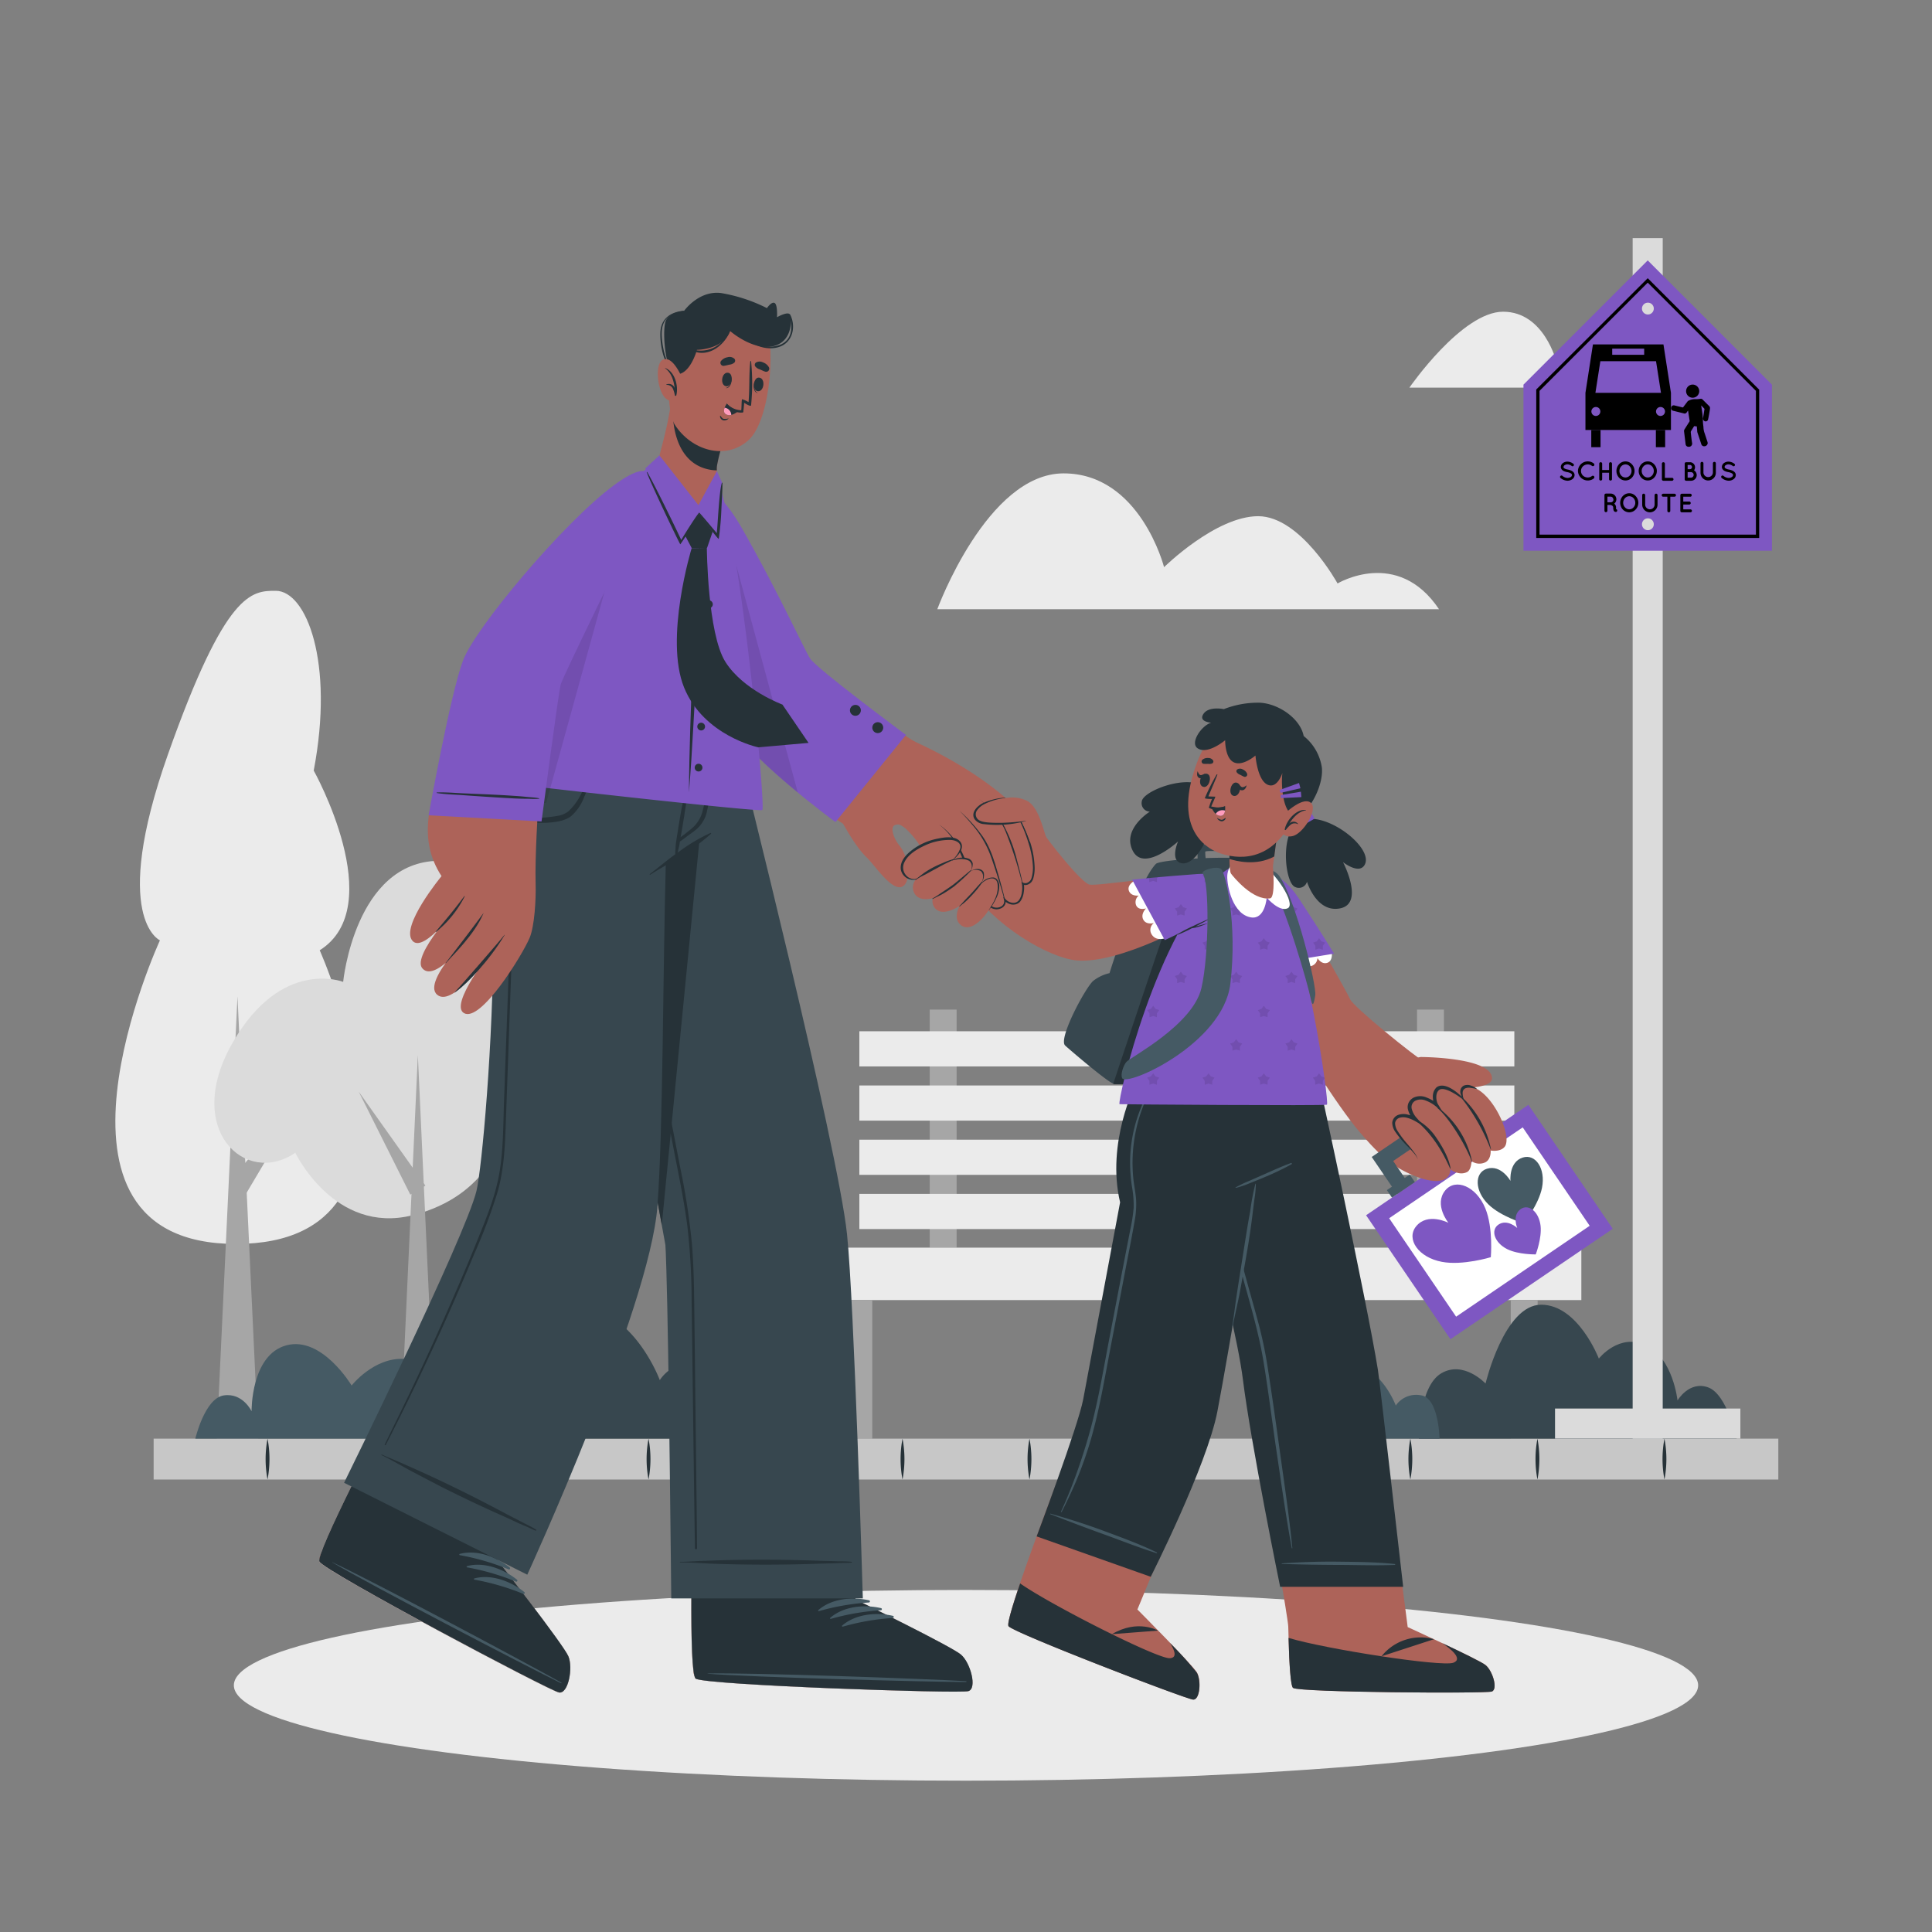 <svg xmlns="http://www.w3.org/2000/svg" viewBox="0 0 500 500"><rect x="0" y="0" width="500" height="500" fill="#808080" stroke="none"/><g id="freepik--background-complete--inject-58"><path d="M372.42,157.67H242.57s12.88-35.16,32.69-35.16,26,24.27,26,24.27,13.37-13.19,24.35-13.19S346.16,151,346.16,151,361.68,141.65,372.42,157.67Z" style="fill:#ebebeb"></path><path d="M425.43,100.32H364.75S378.31,80.67,389,80.67s13.84,13.1,13.84,13.1,7.54-6.12,14.52-5S425.43,100.32,425.43,100.32Z" style="fill:#ebebeb"></path><path d="M82.74,245.93s34.12,76-21.71,76-19.64-78.57-19.64-78.57-12.93-5.69,2.06-48.08,21.69-42.38,27.92-42.38c7.87,0,15.19,18.35,9.82,46.52C81.19,199.41,100.83,234.56,82.74,245.93Z" style="fill:#ebebeb"></path><polygon points="56.08 372.32 61.46 257.85 66.84 372.32 56.08 372.32" style="fill:#a6a6a6"></polygon><polygon points="59.27 305.84 79.56 282.14 63.65 308.98 59.27 305.84" style="fill:#a6a6a6"></polygon><path d="M88.81,254.11s-15.92-6.32-28.56,15.66c-13,22.55,3.29,37.41,16.18,28.56,0,0,10.11,21.23,30.32,16.18s23.51-21.23,23.51-21.23,17.94,1.26,18.44-12.13-12.63-25.27-12.63-25.27-.76-33.36-22.49-33.11S88.81,254.11,88.81,254.11Z" style="fill:#dbdbdb"></path><polygon points="103.59 372.32 108.14 273.06 112.69 372.32 103.59 372.32" style="fill:#a6a6a6"></polygon><polygon points="106.19 309.17 92.84 282.52 110.09 306.83 106.19 309.17" style="fill:#a6a6a6"></polygon><rect x="240.61" y="261.28" width="6.96" height="61.61" style="fill:#a6a6a6"></rect><rect x="366.73" y="261.28" width="6.96" height="61.61" style="fill:#a6a6a6"></rect><rect x="222.4" y="266.89" width="169.51" height="9.1" style="fill:#ebebeb"></rect><rect x="222.4" y="280.92" width="169.51" height="9.1" style="fill:#ebebeb"></rect><rect x="222.4" y="294.95" width="169.51" height="9.1" style="fill:#ebebeb"></rect><rect x="222.4" y="308.98" width="169.51" height="9.1" style="fill:#ebebeb"></rect><rect x="207.48" y="322.89" width="201.77" height="13.57" style="fill:#ebebeb"></rect><rect x="218.78" y="336.45" width="6.96" height="35.87" style="fill:#a6a6a6"></rect><rect x="390.98" y="336.45" width="6.96" height="35.87" style="fill:#a6a6a6"></rect></g><g id="freepik--Shadow--inject-58"><ellipse cx="250" cy="436.16" rx="189.48" ry="24.68" style="fill:#ebebeb"></ellipse></g><g id="freepik--Floor--inject-58"><rect x="39.76" y="372.32" width="420.47" height="10.58" style="fill:#c7c7c7"></rect><path d="M69.24,372.32a28.23,28.23,0,0,1,0,10.58,28.23,28.23,0,0,1,0-10.58Z" style="fill:#263238"></path><path d="M102.11,372.32a28.23,28.23,0,0,1,0,10.58,28.23,28.23,0,0,1,0-10.58Z" style="fill:#263238"></path><path d="M135,372.32a28.23,28.23,0,0,1,0,10.58,28.23,28.23,0,0,1,0-10.58Z" style="fill:#263238"></path><path d="M167.84,372.32a28.23,28.23,0,0,1,0,10.58,28.23,28.23,0,0,1,0-10.58Z" style="fill:#263238"></path><path d="M200.7,372.32a28.23,28.23,0,0,1,0,10.58,28.23,28.23,0,0,1,0-10.58Z" style="fill:#263238"></path><path d="M233.57,372.32a28.23,28.23,0,0,1,0,10.58,28.23,28.23,0,0,1,0-10.58Z" style="fill:#263238"></path><path d="M266.43,372.32a28.23,28.23,0,0,1,0,10.58,28.23,28.23,0,0,1,0-10.58Z" style="fill:#263238"></path><path d="M299.3,372.32a28.23,28.23,0,0,1,0,10.58,28.23,28.23,0,0,1,0-10.58Z" style="fill:#263238"></path><path d="M332.16,372.32a28.23,28.23,0,0,1,0,10.58,28.23,28.23,0,0,1,0-10.58Z" style="fill:#263238"></path><path d="M365,372.32a28.23,28.23,0,0,1,0,10.58,28.23,28.23,0,0,1,0-10.58Z" style="fill:#263238"></path><path d="M397.89,372.32a28.23,28.23,0,0,1,0,10.58,28.23,28.23,0,0,1,0-10.58Z" style="fill:#263238"></path><path d="M430.76,372.32a28.23,28.23,0,0,1,0,10.58,28.23,28.23,0,0,1,0-10.58Z" style="fill:#263238"></path></g><g id="freepik--Plants--inject-58"><path d="M190.7,372.32H110.29s.18-12,8.09-15.14a10.76,10.76,0,0,1,12.6,3s3.22-22,18-22,21.78,19,21.78,19,3.3-5.74,11.47-4.67S190.7,372.32,190.7,372.32Z" style="fill:#37474f"></path><path d="M449.45,372.32s-2.47-11.5-7.39-13.27-7.92,3.39-7.92,3.39-1.16-11-8.14-14.28-12.22,3.44-12.22,3.44-5.35-13.94-14.92-13.94-14.4,20.4-14.4,20.4S378.81,352,373,355.41s-5.79,16.91-5.79,16.91Z" style="fill:#37474f"></path><path d="M124.7,372.32H50.55s2.44-10.45,7.36-11.19,7.2,4.1,7.2,4.1-.22-14.58,9-17.06S91,358.57,91,358.57s5.76-7.35,13.6-6.88,9.84,12.61,9.84,12.61S121.54,360.09,124.7,372.32Z" style="fill:#455a64"></path><path d="M372.55,372.32H327s.11-6.78,4.59-8.58a6.1,6.1,0,0,1,7.14,1.71S340.54,353,348.89,353s12.34,10.75,12.34,10.75a6.4,6.4,0,0,1,6.5-2.65C372.36,361.7,372.55,372.32,372.55,372.32Z" style="fill:#455a64"></path></g><g id="freepik--Sign--inject-58"><rect x="422.53" y="61.63" width="7.78" height="310.69" style="fill:#dbdbdb"></rect><rect x="422.53" y="344.44" width="7.78" height="47.97" transform="translate(794.85 -58) rotate(90)" style="fill:#dbdbdb"></rect><polygon points="458.58 99.55 458.58 142.53 394.27 142.53 394.27 99.55 426.43 67.39 458.58 99.55" style="fill:#7E57C2"></polygon><path d="M455.28,139.22h-57.7V100.8L426.43,72l28.85,28.85Zm-56.85-.86h56V101.15l-28-28-28,28Z"></path><polygon points="432.44 111.28 410.31 111.28 410.31 101.67 412.25 89.14 430.5 89.14 432.44 101.67 432.44 111.28"></polygon><rect x="411.82" y="111.28" width="2.4" height="4.45"></rect><rect x="428.54" y="111.28" width="2.4" height="4.45"></rect><path d="M414.17,106.49a1.16,1.16,0,1,1-1.16-1.16A1.15,1.15,0,0,1,414.17,106.49Z" style="fill:#7E57C2"></path><path d="M430.9,106.49a1.16,1.16,0,1,1-1.16-1.16A1.15,1.15,0,0,1,430.9,106.49Z" style="fill:#7E57C2"></path><polygon points="428.58 93.48 414.17 93.48 412.89 101.67 429.86 101.67 428.58 93.48" style="fill:#7E57C2"></polygon><rect x="417.24" y="90.23" width="8.27" height="1.59" style="fill:#7E57C2"></rect><path d="M439.76,101.23a1.7,1.7,0,0,0-3.4,0,1.7,1.7,0,1,0,3.4,0Z"></path><path d="M442.52,105.82l0,.14v0s-.26,1.76-.5,2.7a.67.67,0,0,1-.77.38.79.79,0,0,1-.5-.89c.13-.73.24-1.45.35-2.18a.22.22,0,0,0,0-.18c-.26-.3-.54-.57-.82-.86,0,0,0,0,0,0v.12c.1.7.22,1.4.31,2.1.06.48.08,1,.12,1.45,0,.12,0,.24,0,.36,0,.52.08,1,.14,1.55a5.08,5.08,0,0,0,.19,1.28c.3.85.56,1.7.85,2.56a1.44,1.44,0,0,1,.06.4.89.89,0,0,1-.81.74.77.77,0,0,1-.85-.56c-.33-1-.66-2-1-3a2.74,2.74,0,0,1-.05-.28c0-.38-.07-.76-.09-1.14,0-.12,0-.18-.17-.17a1,1,0,0,1-.38-.06c-.11,0-.16,0-.22.1-.24.4-.5.8-.74,1.2a.53.53,0,0,0-.07.31c.1.92.19,1.83.34,2.74a.83.83,0,0,1-.86,1,.76.76,0,0,1-.81-.63c-.14-1.13-.27-2.25-.41-3.37a.76.76,0,0,1,.12-.51c.43-.67.85-1.36,1.27-2a.39.39,0,0,0,.06-.2l-.24-1.53c-.06-.36-.11-.73-.17-1.13a3.88,3.88,0,0,0-.33.44.64.64,0,0,1-.8.28L433,106.3a.67.67,0,0,1-.5-.85.68.68,0,0,1,.83-.53l2.08.51a.19.19,0,0,0,.24-.1l1.05-1.39a.62.62,0,0,1,.18-.18,3.6,3.6,0,0,1,1.87-.46,6.71,6.71,0,0,0,1.34-.09.61.61,0,0,1,.54.18c.55.56,1.11,1.12,1.68,1.67A.75.75,0,0,1,442.52,105.82Z"></path><path d="M403.86,123.16a.36.36,0,0,1,.5,0,2.19,2.19,0,0,0,1.31.53,1.51,1.51,0,0,0,.86-.25.64.64,0,0,0,.29-.5.4.4,0,0,0-.06-.22.54.54,0,0,0-.2-.2,2.89,2.89,0,0,0-.94-.33h0a4,4,0,0,1-.89-.26,1.51,1.51,0,0,1-.63-.54,1,1,0,0,1-.16-.56,1.28,1.28,0,0,1,.55-1,2,2,0,0,1,1.19-.36,2.64,2.64,0,0,1,1.49.55.36.36,0,0,1,.1.49.35.35,0,0,1-.49.1,2,2,0,0,0-1.1-.44,1.35,1.35,0,0,0-.77.23.54.54,0,0,0-.26.44.38.38,0,0,0,0,.19.83.83,0,0,0,.19.18,2.49,2.49,0,0,0,.86.3h0a4.23,4.23,0,0,1,.95.29,1.61,1.61,0,0,1,.69.57,1.12,1.12,0,0,1,.16.58,1.35,1.35,0,0,1-.59,1.07,2.2,2.2,0,0,1-1.27.39,3,3,0,0,1-1.76-.69A.36.36,0,0,1,403.86,123.16Z"></path><path d="M408.37,121.88a2.54,2.54,0,0,1,4.11-1.93.41.41,0,0,1,.07.55.41.41,0,0,1-.55.07,1.7,1.7,0,0,0-1.11-.38,1.82,1.82,0,0,0-1.23.5,1.68,1.68,0,0,0,0,2.39,1.81,1.81,0,0,0,1.23.49,1.72,1.72,0,0,0,1.11-.38.42.42,0,0,1,.55.08.42.42,0,0,1-.07.55,2.55,2.55,0,0,1-4.11-1.94Z"></path><path d="M413.88,124v-4a.37.37,0,0,1,.38-.38.37.37,0,0,1,.38.38v1.64h1.78v-1.64a.37.37,0,0,1,.38-.38.37.37,0,0,1,.38.38v4a.37.37,0,0,1-.38.37.37.37,0,0,1-.38-.37v-1.65h-1.78V124a.37.37,0,0,1-.38.37A.37.37,0,0,1,413.88,124Z"></path><path d="M422.33,120.15a2.53,2.53,0,0,1,0,3.47,2.24,2.24,0,0,1-1.64.73,2.32,2.32,0,0,1-1.69-.73,2.58,2.58,0,0,1,0-3.47,2.29,2.29,0,0,1,1.69-.74A2.21,2.21,0,0,1,422.33,120.15Zm-.09,1.73a1.79,1.79,0,0,0-.47-1.2,1.47,1.47,0,0,0-2.19,0,1.75,1.75,0,0,0-.47,1.2,1.73,1.73,0,0,0,.47,1.2,1.47,1.47,0,0,0,2.19,0A1.77,1.77,0,0,0,422.24,121.88Z"></path><path d="M428.09,120.15a2.5,2.5,0,0,1,0,3.47,2.22,2.22,0,0,1-1.64.73,2.29,2.29,0,0,1-1.68-.73,2.55,2.55,0,0,1,0-3.47,2.27,2.27,0,0,1,1.68-.74A2.2,2.2,0,0,1,428.09,120.15Zm-.09,1.73a1.79,1.79,0,0,0-.46-1.2,1.48,1.48,0,0,0-2.2,0,1.75,1.75,0,0,0-.47,1.2,1.73,1.73,0,0,0,.47,1.2,1.48,1.48,0,0,0,2.2,0A1.77,1.77,0,0,0,428,121.88Z"></path><path d="M430.1,124v-4a.38.38,0,0,1,.38-.38.39.39,0,0,1,.39.38v3.66h1.86a.38.38,0,0,1,.37.39.38.38,0,0,1-.37.37h-2.25A.38.38,0,0,1,430.1,124Z"></path><path d="M436,124v-4a.37.37,0,0,1,.37-.38h1a1.3,1.3,0,0,1,1.3,1.3,1.27,1.27,0,0,1-.26.79,1.48,1.48,0,0,1,.7,1.24,1.47,1.47,0,0,1-1.47,1.47H436.4A.38.38,0,0,1,436,124Zm.76-2.57h.59a.56.56,0,0,0,.54-.56.54.54,0,0,0-.54-.54h-.59Zm0,2.18h.86a.7.7,0,0,0,.7-.71.71.71,0,0,0-.7-.71h-.86Z"></path><path d="M442.09,124.35a2,2,0,0,1-2-2v-2.44a.37.37,0,0,1,.38-.38.38.38,0,0,1,.38.38v2.44a1.23,1.23,0,0,0,2.45,0v-2.44a.37.37,0,0,1,.38-.38.37.37,0,0,1,.38.38v2.44A2,2,0,0,1,442.09,124.35Z"></path><path d="M445.54,123.16a.36.36,0,0,1,.5,0,2.21,2.21,0,0,0,1.31.53,1.49,1.49,0,0,0,.86-.25.62.62,0,0,0,.3-.5.34.34,0,0,0-.07-.22.54.54,0,0,0-.2-.2,2.89,2.89,0,0,0-.94-.33h0a3.78,3.78,0,0,1-.88-.26,1.54,1.54,0,0,1-.64-.54,1.08,1.08,0,0,1-.16-.56,1.28,1.28,0,0,1,.55-1,2,2,0,0,1,1.19-.36,2.67,2.67,0,0,1,1.5.55.36.36,0,0,1,.09.49.35.35,0,0,1-.49.1,2,2,0,0,0-1.1-.44,1.35,1.35,0,0,0-.77.23.54.54,0,0,0-.26.44.3.3,0,0,0,.05.19.6.6,0,0,0,.18.18,2.49,2.49,0,0,0,.86.3h0a4.08,4.08,0,0,1,.95.29,1.61,1.61,0,0,1,.69.57,1.12,1.12,0,0,1,.16.58,1.32,1.32,0,0,1-.59,1.07,2.18,2.18,0,0,1-1.27.39,3,3,0,0,1-1.76-.69A.36.36,0,0,1,445.54,123.16Z"></path><path d="M418.52,132a.38.38,0,0,1-.24.48l-.15,0h0a.52.52,0,0,1-.27-.07.84.84,0,0,1-.22-.24,2,2,0,0,1-.14-.83.56.56,0,0,0-.08-.29.58.58,0,0,0-.21-.2,1.39,1.39,0,0,0-.38-.17H416v1.49a.39.39,0,0,1-.39.38.38.38,0,0,1-.38-.38v-4.05a.38.38,0,0,1,.38-.38h1.23a1.47,1.47,0,0,1,.93,2.61,1,1,0,0,1,.24.25,1.28,1.28,0,0,1,.23.74,1.76,1.76,0,0,0,0,.41A.35.35,0,0,1,418.52,132Zm-1-2.76a.71.71,0,0,0-.71-.71H416V130h.84A.7.7,0,0,0,417.56,129.26Z"></path><path d="M423.3,128.38a2.51,2.51,0,0,1,0,3.48,2.26,2.26,0,0,1-1.64.73,2.33,2.33,0,0,1-1.68-.73,2.57,2.57,0,0,1,0-3.48,2.29,2.29,0,0,1,1.68-.73A2.22,2.22,0,0,1,423.3,128.38Zm-.09,1.74a1.77,1.77,0,0,0-.46-1.2,1.48,1.48,0,0,0-2.2,0,1.73,1.73,0,0,0-.47,1.2,1.69,1.69,0,0,0,.47,1.19,1.46,1.46,0,0,0,2.2,0A1.72,1.72,0,0,0,423.21,130.12Z"></path><path d="M427,132.59a2,2,0,0,1-2-2v-2.45a.38.38,0,0,1,.38-.38.39.39,0,0,1,.39.38v2.45a1.22,1.22,0,0,0,2.44,0v-2.45a.38.38,0,0,1,.39-.38.37.37,0,0,1,.37.38v2.45A2,2,0,0,1,427,132.59Z"></path><path d="M433.36,128.55h-1.09v3.66a.38.38,0,1,1-.76,0v-3.66h-1.08a.38.38,0,0,1-.38-.39.37.37,0,0,1,.38-.38h2.93a.39.39,0,0,1,.38.38A.4.4,0,0,1,433.36,128.55Z"></path><path d="M434.87,132.21v-4.05a.37.37,0,0,1,.37-.38h2.25a.39.39,0,0,1,0,.77h-1.86v1.25h1.6a.39.39,0,0,1,0,.77h-1.6v1.26h1.86a.38.38,0,0,1,0,.76h-2.25A.37.37,0,0,1,434.87,132.21Z"></path><path d="M428,79.85a1.53,1.53,0,1,1-1.53-1.52A1.52,1.52,0,0,1,428,79.85Z" style="fill:#dbdbdb"></path><path d="M428,135.68a1.53,1.53,0,1,1-1.53-1.53A1.52,1.52,0,0,1,428,135.68Z" style="fill:#dbdbdb"></path></g><g id="freepik--Characters--inject-58"><path d="M326.63,233.26c1.08,10,5.11,27.8,8.82,35.12,2.44,4.81,14.18,23.14,18.21,26.38,2.12,1.7,17.79-18.29,15.27-19.73-2.68-1.52-18.7-14.45-19.55-16.46s-9-16-14.05-25.41C329.34,221.92,326,227.26,326.63,233.26Z" style="fill:#ad6359"></path><path d="M361.41,301.92c-4.48-2.45-11.68-11.05-12.61-13.8s13.28-15.45,16.2-14.92,17.36,10,19.36,14.79S366.05,304.46,361.41,301.92Z" style="fill:#ad6359"></path><path d="M362.08,285.1A42.43,42.43,0,0,1,374,282c4.9-.37,12.23-.36,12.13-3-.2-5.43-18.47-5.45-18.47-5.45s-8.06,1.28-8.34,6.68A5.37,5.37,0,0,0,362.08,285.1Z" style="fill:#ad6359"></path><rect x="360.06" y="296.84" width="50.81" height="38.81" transform="translate(-111.13 271.62) rotate(-34.23)" style="fill:#7E57C2"></rect><rect x="364.56" y="300.84" width="41.81" height="30.81" transform="translate(-111.13 271.62) rotate(-34.23)" style="fill:#fff"></rect><path d="M384.41,312.74c2.08,5.07,1.41,12.62,1.41,12.62s-7.25,2.22-12.63,1.21c-6.08-1.12-9.38-5.89-6.7-9.2,3-3.68,8.36-.91,8.36-.91s-3.81-4.69-.84-8.36C376.69,304.8,382.06,307,384.41,312.74Z" style="fill:#7E57C2"></path><path d="M399.07,307.39c-.87,4.38-4.72,9.21-4.72,9.21s-5.92-1.76-9.12-4.87c-3.62-3.5-3.71-8.22-.41-9.26,3.69-1.15,6.09,3.15,6.09,3.15s-.48-4.9,3.19-6.05C397.41,298.53,400.05,302.45,399.07,307.39Z" style="fill:#455a64"></path><path d="M398.7,317.24c.36,3.22-1.25,7.4-1.25,7.4s-4.48.08-7.38-1.36c-3.27-1.63-4.37-4.88-2.31-6.33,2.3-1.6,4.9.85,4.9.85s-1.4-3.29.89-4.89C395.61,311.46,398.29,313.6,398.7,317.24Z" style="fill:#7E57C2"></path><rect x="358.97" y="305.77" width="7.15" height="2.35" transform="translate(-109.87 257.12) rotate(-34.23)" style="fill:#455a64"></rect><rect x="381.27" y="290.6" width="7.15" height="2.35" transform="translate(-97.47 267.04) rotate(-34.23)" style="fill:#455a64"></rect><polygon points="360.89 308.07 355 299.42 380.61 281.99 386.5 290.65 383.19 292.9 379.55 287.55 360.56 300.47 364.2 305.82 360.89 308.07" style="fill:#455a64"></polygon><path d="M379.8,281.2c-2.71.12-1,3.24-1,3.24s-3.51-3.91-6.25-2.71-.47,4.85-.32,5.12c-.19-.2-3.5-3.71-6.13-2.22s.08,4.88.26,5.1c-.24-.14-3.41-1.92-5.15-.33-3,2.72,5,7.48,5.66,10.68,0,0-5.3,1.76-5.44,1.84s7.5,4.68,11.77,3.54a2.82,2.82,0,0,0,2.14-2.82s2.25,1.77,4.36.67c1.08-.57,1.13-2.81,1.13-2.81a3.54,3.54,0,0,0,3.68.25c1.45-.87,1.27-3,1.27-3s2.39.47,3.58-.91C391.75,294.1,385.58,281,379.8,281.2Z" style="fill:#ad6359"></path><path d="M385.78,297.43c0,.05.09,0,.08,0a25.19,25.19,0,0,0-7.16-13.16c-.12-.11-.35,0-.24.18A51.38,51.38,0,0,1,385.78,297.43Z" style="fill:#263238"></path><path d="M380.87,300.56c0,.05.1,0,.09,0a23.59,23.59,0,0,0-8.69-13.87c-.16-.11-.42-.06-.25.09C374.94,289.21,379.24,296.15,380.87,300.56Z" style="fill:#263238"></path><path d="M365.94,289.6c4.32,3.4,7.13,7.85,9.35,12.83,0,.06.12,0,.11-.05-.43-2.73-2.17-5.75-3.73-8a14.47,14.47,0,0,0-5.62-4.94C366,289.41,365.84,289.53,365.94,289.6Z" style="fill:#263238"></path><path d="M378.79,284.35c-.15-.13-.18.22-.33.09-.62-.53-4.62-3.43-6-2.37-1.12.85-.76,3-.31,3.71l1.15,1.9-1.74-1.38a8.88,8.88,0,0,0-2.55-1.46,3.24,3.24,0,0,0-2.66,0,1.85,1.85,0,0,0-1,2.1,5.52,5.52,0,0,0,1.36,2.46l1.74,2-2.28-1.29a8.92,8.92,0,0,0-2-.82,3.56,3.56,0,0,0-2,0,1.66,1.66,0,0,0-1.12,1.36,3.84,3.84,0,0,0,.61,2,29.37,29.37,0,0,0,2.75,3.63c.49.59,1,1.19,1.45,1.81a5.39,5.39,0,0,1,1.08,2,5.71,5.71,0,0,0-1.25-1.9c-.5-.58-1-1.13-1.57-1.68a24.65,24.65,0,0,1-3-3.57,4.25,4.25,0,0,1-.81-2.34,2.36,2.36,0,0,1,1.57-2.07,4.23,4.23,0,0,1,2.51-.06,9.33,9.33,0,0,1,2.26.89L366,290a6.43,6.43,0,0,1-1.63-2.89,2.68,2.68,0,0,1,.22-1.81,3,3,0,0,1,1.28-1.25,4.06,4.06,0,0,1,3.36,0,9.9,9.9,0,0,1,2.79,1.64l-.6.52c-.54-1-1.2-3.29.38-4.83C374.19,279.68,378.12,283.58,378.79,284.35Z" style="fill:#263238"></path><path d="M378.78,284.44a5.5,5.5,0,0,1-.25-1.64,1.26,1.26,0,0,1,.63-1.11,2.48,2.48,0,0,1,1.44-.15c.54.08,1.1.18,1.68.32a4.14,4.14,0,0,0-1.55-.89,2.49,2.49,0,0,0-1.93,0,1.74,1.74,0,0,0-.73.79,1.92,1.92,0,0,0-.13,1A3,3,0,0,0,378.78,284.44Z" style="fill:#263238"></path><path d="M328,249.19l16.67-2.61s.31,2.16-1.22,2.61-2.49-1.25-2.49-1.25a2.22,2.22,0,0,1-1.59,2.06c-1.55.37-2.21-1.54-2.21-1.54s-.25,2.08-1.87,2.34-2.38-1.67-2.38-1.67a2.17,2.17,0,0,1-1.85,2.27C328.73,251.75,328,249.19,328,249.19Z" style="fill:#fff"></path><path d="M345.26,246.8l-17.54,2.86s-2.59-10.83-2.37-17.87,5.45-7.35,10.8.75S345.26,246.8,345.26,246.8Z" style="fill:#7E57C2"></path><g style="opacity:0.1"><path d="M328.61,226.5l-.56.78v1l-1-.31-1,.31v0A2.88,2.88,0,0,1,328.61,226.5Z"></path><path d="M328.64,243.94l-.59.82v1l-1-.31-.22.07c-.12-.61-.24-1.27-.36-2l.58-.78.6.81Z"></path><polygon points="341.38 242.8 341.99 243.62 342.95 243.94 342.36 244.76 342.35 245.78 341.38 245.47 340.42 245.78 340.41 244.76 339.82 243.94 340.78 243.62 341.38 242.8"></polygon><polygon points="334.23 233.98 334.83 234.79 335.79 235.11 335.2 235.94 335.19 236.95 334.23 236.65 333.26 236.95 333.25 235.94 332.66 235.11 333.62 234.79 334.23 233.98"></polygon></g><path d="M324.78,277.76c-.39.53-34.78,3.21-36.44,2.79a.76.76,0,0,1-.23-.09c-2.06-.88-11.73-9.19-12.46-9.89-1.8-1.73,5-14.51,7.2-16.66a10.69,10.69,0,0,1,4.29-2.06s7.22-23.29,12-28.27c1.19-1.25,22.53-2.42,26.41-.81,1.65.69,5.76,4.62,5.9,5.35h0C331.56,229.18,325.17,277.21,324.78,277.76Z" style="fill:#37474f"></path><path d="M324.78,277.76c-.39.53-34.78,3.21-36.44,2.79a.76.76,0,0,1-.23-.09c3-9,17.14-51.41,17.57-51.69s20.85-.84,25.74-.65C331.56,229.18,325.17,277.21,324.78,277.76Z" style="fill:#263238"></path><path d="M310.37,224.91c-.35-.31-.73-5-.13-5.94s8.88-.82,9.39.06a16.31,16.31,0,0,1,.66,5.72c-.24.17-1.6.38-1.8.09s-.31-4.17-.46-4.36-5.9-.39-6.08-.09.42,4.2.19,4.38S310.72,225.22,310.37,224.91Z" style="fill:#37474f"></path><path d="M386.06,437.77c-1.68.55-49.59.23-51.41-.94-.7-.43-1.06-7.41-1.25-15.86,0-1.83-5.14-31-5.14-31l32.05.12,4,31s18.29,8.33,20.15,9.82S387.74,437.22,386.06,437.77Z" style="fill:#ad6359"></path><path d="M386.06,437.77c-1.68.55-49.59.24-51.41-.93-.61-.39-1-5.86-1.17-12.95,9.56,2.89,39.51,7.53,42.63,6.43,2.73-1-1-3.82-2.83-5.06,4.92,2.31,10.2,4.88,11.16,5.65C386.29,432.4,387.74,437.22,386.06,437.77Z" style="fill:#263238"></path><path d="M371.11,424.23a12.92,12.92,0,0,0-13.58,4.42" style="fill:#263238"></path><path d="M331.3,410.66h31.84S357,356.85,356.6,354.5c-2.94-18.17-15.1-73.94-15.1-73.94H303.13s16.17,57.68,18.52,76.36C323.79,374,331.3,410.66,331.3,410.66Z" style="fill:#263238"></path><path d="M361,404.77c-4.83-.53-9.75-.55-14.61-.61s-9.75.1-14.61.44a.07.07,0,1,0,0,.15c4.87.14,9.74.24,14.61.25s9.75.2,14.61,0A.12.12,0,0,0,361,404.77Z" style="fill:#455a64"></path><path d="M331.51,377.65c-1.06-7.63-2.11-15.27-3.3-22.89A111,111,0,0,0,326,343.65c-.95-3.65-2-7.28-3-10.91l-6.15-22.33c-2.31-8.4-4.65-16.79-7.11-25.15a.13.13,0,0,0-.24.07c3.81,15,8,29.84,12,44.73,2,7.34,4.22,14.66,5.47,22.17s2.2,15.32,3.34,23c1.26,8.49,2.44,17,4,25.43a.08.08,0,0,0,.15,0C333.69,392.93,332.58,385.29,331.51,377.65Z" style="fill:#455a64"></path><path d="M308.79,439.85c-1.76-.08-46.49-17.26-47.79-19-.49-.66,1.63-7.32,4.43-15.29q.9-2.6,1.89-5.3c4.22-11.68,9-24,9-24l30,11.41-9.81,23.66-2.15,5.2s14.18,14.24,15.39,16.29S310.55,439.93,308.79,439.85Z" style="fill:#ad6359"></path><path d="M308.79,439.86c-1.76-.08-46.49-17.27-47.78-19-.41-.53.94-5.07,3-11.07,8.08,5.66,35.35,19.43,38.68,19.35,2.11-.06,1.26-2.13.11-3.92a94.14,94.14,0,0,1,6.93,7.64C310.9,434.91,310.56,439.93,308.79,439.86Z" style="fill:#263238"></path><path d="M299.68,422s-5.19-3.06-11.92.92" style="fill:#263238"></path><path d="M268.28,397.62l29.53,10.45s14.54-28.73,17.25-42.8c3-15.59,10.27-59.83,10.27-59.83l2.14-1.31c5.18-3.27,10.43-18.91,11-23.51H293.88s-7.65,15.07-4,30.54c0,0-7.81,41.73-9.55,51C279,369.14,268.28,397.62,268.28,397.62Z" style="fill:#263238"></path><path d="M334.08,301c-2.47.9-4.86,2-7.27,3.07l-3.57,1.57a31.18,31.18,0,0,0-3.45,1.65c-.08,0,0,.16.06.14a25.36,25.36,0,0,0,3.68-1.26c1.25-.48,2.48-1,3.71-1.51a68.8,68.8,0,0,0,7-3.35A.17.17,0,0,0,334.08,301Z" style="fill:#455a64"></path><path d="M324.89,306.39a60,60,0,0,0-1.35,7.17c-.46,2.4-.85,4.81-1.23,7.21-.75,4.79-1.53,9.57-2.25,14.36-.42,2.74-.72,5.52-1.2,8.25,0,.1.13.14.15,0,.44-2.4,1-4.77,1.5-7.16s.9-4.79,1.33-7.19c.87-4.84,1.71-9.71,2.29-14.59q.24-2,.51-4.08a26.8,26.8,0,0,0,.37-4C325,306.34,324.91,306.33,324.89,306.39Z" style="fill:#455a64"></path><path d="M299.35,401.75c-4.36-2.13-9-3.81-13.54-5.5s-9.22-3.18-13.91-4.51a.08.08,0,1,0,0,.15c4.54,1.77,9.09,3.5,13.67,5.15s9.12,3.47,13.76,4.92C299.42,402,299.48,401.81,299.35,401.75Z" style="fill:#455a64"></path><path d="M297.16,282.74a37.73,37.73,0,0,0-4.68,19.11,42,42,0,0,0,.45,5.13,27.35,27.35,0,0,1,.46,5.56,41.6,41.6,0,0,1-.87,5.66c-.36,1.88-.73,3.75-1.09,5.62-1.46,7.5-2.88,15-4.32,22.5s-2.65,14.86-4.52,22.15c-1,3.84-2.16,7.62-3.46,11.36s-2.83,7.69-4.55,11.39a.1.1,0,0,0,.17.09c1.61-3.18,3.14-6.38,4.45-9.71a98.12,98.12,0,0,0,3.38-10c2-7.19,3.25-14.58,4.65-21.9q2.16-11.26,4.3-22.51c.72-3.73,1.47-7.46,2.11-11.2a23.2,23.2,0,0,0,.39-5.39c-.11-1.83-.51-3.64-.71-5.47a40.33,40.33,0,0,1,4.05-22.26C297.44,282.72,297.23,282.61,297.16,282.74Z" style="fill:#455a64"></path><path d="M289.73,285.76c0,.06,53.32.44,53.68.13.68-.58-5.31-42.5-13.13-57.48-1.46-2.81-8.52-7.21-14.07-2.35C299.46,240.75,289.11,284.8,289.73,285.76Z" style="fill:#7E57C2"></path><g style="opacity:0.1"><path d="M328.62,226.48l-.57.8v1l-1-.31-1,.31v-1l-.59-.82,1-.32.57-.77.11.06.52.71.89.29h0A.1.1,0,0,1,328.62,226.48Z"></path><polygon points="312.76 242.8 313.36 243.62 314.32 243.94 313.74 244.76 313.73 245.78 312.76 245.47 311.79 245.78 311.78 244.76 311.2 243.94 312.16 243.62 312.76 242.8"></polygon><polygon points="327.07 242.8 327.68 243.62 328.64 243.94 328.05 244.76 328.04 245.78 327.07 245.47 326.11 245.78 326.1 244.76 325.51 243.94 326.47 243.62 327.07 242.8"></polygon><polygon points="319.92 233.98 320.52 234.79 321.48 235.11 320.89 235.94 320.88 236.95 319.92 236.65 318.95 236.95 318.94 235.94 318.35 235.11 319.31 234.79 319.92 233.98"></polygon><path d="M333.68,236.82l-.42.13v-1l-.59-.83.39-.13C333.27,235.58,333.48,236.19,333.68,236.82Z"></path><polygon points="298.45 260.28 299.05 261.09 300.01 261.42 299.42 262.24 299.41 263.25 298.45 262.95 297.48 263.25 297.47 262.24 296.88 261.42 297.84 261.09 298.45 260.28"></polygon><polygon points="312.76 260.28 313.36 261.09 314.32 261.42 313.74 262.24 313.73 263.25 312.76 262.95 311.79 263.25 311.78 262.24 311.2 261.42 312.16 261.09 312.76 260.28"></polygon><polygon points="327.07 260.28 327.68 261.09 328.64 261.42 328.05 262.24 328.04 263.25 327.07 262.95 326.11 263.25 326.1 262.24 325.51 261.42 326.47 261.09 327.07 260.28"></polygon><polygon points="305.6 251.46 306.21 252.27 307.17 252.59 306.58 253.42 306.57 254.43 305.6 254.13 304.64 254.43 304.63 253.42 304.04 252.59 305 252.27 305.6 251.46"></polygon><polygon points="319.92 251.46 320.52 252.27 321.48 252.59 320.89 253.42 320.88 254.43 319.92 254.13 318.95 254.43 318.94 253.42 318.35 252.59 319.31 252.27 319.92 251.46"></polygon><polygon points="334.23 251.46 334.83 252.27 335.79 252.59 335.2 253.42 335.19 254.43 334.23 254.13 333.26 254.43 333.25 253.42 332.66 252.59 333.62 252.27 334.23 251.46"></polygon><polygon points="298.45 277.76 299.05 278.57 300.01 278.89 299.42 279.72 299.41 280.73 298.45 280.43 297.48 280.73 297.47 279.72 296.88 278.89 297.84 278.57 298.45 277.76"></polygon><polygon points="312.76 277.76 313.36 278.57 314.32 278.89 313.74 279.72 313.73 280.73 312.76 280.43 311.79 280.73 311.78 279.72 311.2 278.89 312.16 278.57 312.76 277.76"></polygon><polygon points="327.07 277.76 327.68 278.57 328.64 278.89 328.05 279.72 328.04 280.73 327.07 280.43 326.11 280.73 326.1 279.72 325.51 278.89 326.47 278.57 327.07 277.76"></polygon><path d="M342.79,279.12l-.43.6v1l-1-.3-1,.3v-1l-.59-.83,1-.32.6-.81.61.81.76.25C342.76,278.92,342.78,279,342.79,279.12Z"></path><polygon points="305.6 268.94 306.21 269.75 307.17 270.07 306.58 270.9 306.57 271.91 305.6 271.61 304.64 271.91 304.63 270.9 304.04 270.07 305 269.75 305.6 268.94"></polygon><polygon points="319.92 268.94 320.52 269.75 321.48 270.07 320.89 270.9 320.88 271.91 319.92 271.61 318.95 271.91 318.94 270.9 318.35 270.07 319.31 269.75 319.92 268.94"></polygon><polygon points="334.23 268.94 334.83 269.75 335.79 270.07 335.2 270.9 335.19 271.91 334.23 271.61 333.26 271.91 333.25 270.9 332.66 270.07 333.62 269.75 334.23 268.94"></polygon></g><path d="M315.55,234.49c-6.32,4.59-26.07,15-36.85,14.07-7.26-.6-21.77-9.2-28-19.22-1.42-2.29,16.37-18,18-15.61,2.74,4.2,11.16,14.75,13.26,15.2s20.45-2.63,31.54-2.57C320.36,226.4,319.12,231.9,315.55,234.49Z" style="fill:#ad6359"></path><path d="M301.6,242.79,293.51,228s-1.91,1.07-1.34,2.56,2.52,1.21,2.52,1.21a2.22,2.22,0,0,0-.66,2.52c.65,1.45,2.56.8,2.56.8s-1.49,1.47-.7,2.92,2.76.86,2.76.86a2.17,2.17,0,0,0-.66,2.85C299.13,243.77,301.6,242.79,301.6,242.79Z" style="fill:#fff"></path><path d="M293,227.66l8.44,15.64s10.15-4.56,15.61-9,2.5-8.8-7.19-8.1S293,227.66,293,227.66Z" style="fill:#7E57C2"></path><g style="opacity:0.1"><path d="M299.62,227l-.2.28v1l-1-.31-1,.31v-1l-.05-.07Z"></path><path d="M314.32,226.46l-.58.82v1l-1-.31-1,.31v-1l-.58-.82,1-.32,0,0c.43,0,.84,0,1.23,0h0Z"></path><polygon points="305.6 233.98 306.21 234.79 307.17 235.11 306.58 235.94 306.57 236.95 305.6 236.65 304.64 236.95 304.63 235.94 304.04 235.11 305 234.79 305.6 233.98"></polygon></g><path d="M312.88,237.79c-1.36.61-2.72,1.21-4.07,1.85a38.52,38.52,0,0,0-4.08,2.13.08.08,0,0,0,.07.14,32.18,32.18,0,0,0,3.63-1.67c.32-.07.64-.11,1-.19s.65-.17,1-.27c.67-.23,1.32-.48,2-.76,0,0,0-.06,0-.05l-2.05.54-1,.27h0c1.22-.63,2.42-1.28,3.63-1.94C312.94,237.83,312.91,237.78,312.88,237.79Z" style="fill:#263238"></path><path d="M327.75,225.49c5.39,10,10.85,29.93,11.4,32.66s.85,1.87,1.24-.57-4.95-24.43-9.28-30.82C329.9,225,327.31,224.66,327.75,225.49Z" style="fill:#455a64"></path><path d="M334.87,213.72c-3.42,4.12-2.1,14.91.3,15.83a2.19,2.19,0,0,0,3.08-1.35s2.48,8.21,8.68,6.86.64-11.94.64-11.94,4.21,3.35,5.64.63C355.78,218.83,340.05,207.48,334.87,213.72Z" style="fill:#263238"></path><rect x="332.72" y="210.58" width="7.17" height="3.28" transform="translate(-61.06 196.59) rotate(-30)" style="fill:#7E57C2"></rect><path d="M310.72,203.09c-4.87-2.25-15,1.78-15.23,4.34a2.18,2.18,0,0,0,2.09,2.62s-7.31,4.51-4.41,10.15,11.71-2.43,11.71-2.43-2.17,4.93.83,5.61C311.12,224.61,318.07,206.5,310.72,203.09Z" style="fill:#263238"></path><rect x="308.94" y="202.45" width="7.17" height="3.28" transform="translate(237.07 -161.46) rotate(45.19)" style="fill:#7E57C2"></rect><path d="M325.8,223.15c4.3,2.42,9.66,10.81,7.47,11.9s-5.45-2.75-5.45-2.75-.4,5.66-4,5.13c-4.79-.71-6.32-8.17-6.2-10.8S320.29,220.05,325.8,223.15Z" style="fill:#fff"></path><path d="M318.6,226.12c.62.81,5.6,7,10.1,6.37,1.46-.2.73-8.25.73-8.25l.08-.61,1.14-8.49L318.83,209S317.54,224.74,318.6,226.12Z" style="fill:#ad6359"></path><path d="M330.65,215.14l-.88,6.52c-4.73,2.57-10,1.15-11.59.63,0-5.08.65-13.28.65-13.28Z" style="fill:#263238"></path><path d="M308.83,200.17c-4.63,15.3,4,19.8,7.32,20.79,3,.9,13.31,3.59,19.49-11.15s.53-21.72-6.22-24.15S313.45,184.87,308.83,200.17Z" style="fill:#ad6359"></path><path d="M311.56,197.68a10.31,10.31,0,0,0,1.11,0,1.76,1.76,0,0,0,1.13-.15.59.59,0,0,0,.18-.68,1.41,1.41,0,0,0-1.26-.67,2.08,2.08,0,0,0-1.45.37A.61.61,0,0,0,311.56,197.68Z" style="fill:#263238"></path><path d="M321.93,201c-.35-.14-.66-.33-1-.5a1.86,1.86,0,0,1-.91-.7.57.57,0,0,1,.18-.67,1.41,1.41,0,0,1,1.43,0,2.05,2.05,0,0,1,1.07,1A.61.61,0,0,1,321.93,201Z" style="fill:#263238"></path><path d="M320,202.54c1.72.36.87,3.77-.72,3.44S318.52,202.24,320,202.54Z" style="fill:#263238"></path><path d="M320.59,202.89c.25.27.45.68.8.8s.81-.13,1.17-.41c0,0,.06,0,.05.06-.16.65-.57,1.26-1.3,1.18s-1-.76-1-1.45C320.34,202.94,320.49,202.78,320.59,202.89Z" style="fill:#263238"></path><path d="M312.43,200.28c-1.67-.54-2.62,2.85-1.07,3.34S313.84,200.73,312.43,200.28Z" style="fill:#263238"></path><path d="M311.67,200.31c-.32.1-.68.35-1,.28s-.55-.52-.69-.94c0,0-.05,0-.06,0-.2.65-.18,1.38.41,1.68s1.11-.17,1.44-.77C311.84,200.47,311.79,200.26,311.67,200.31Z" style="fill:#263238"></path><path d="M317.08,211.71c-.31.2-.63.49-1,.45a3,3,0,0,1-1.1-.5,0,0,0,0,0,0,.05,1.47,1.47,0,0,0,1.23.85,1.16,1.16,0,0,0,1-.78C317.2,211.72,317.12,211.68,317.08,211.71Z" style="fill:#263238"></path><path d="M313.67,206.76a23.53,23.53,0,0,0-.82,2.26c0,.06.15.14.4.22,0,0,0,0,0,0a3.64,3.64,0,0,0,3.77-.42c.07-.06,0-.16-.09-.13a5.53,5.53,0,0,1-3.46.08c0-.22,1.17-2.59,1.05-2.6-.52,0-1.44-.05-1.79-.06.39-1,1.62-3.76,2.32-5.57.05-.11-.12-.2-.18-.1a51.78,51.78,0,0,0-3.06,6.11C311.77,206.72,313.34,206.81,313.67,206.76Z" style="fill:#263238"></path><path d="M313.46,208.69a4.45,4.45,0,0,0,1.16,1.94,2.07,2.07,0,0,0,1.11.51c.91.1,1.22-.65,1.32-1.35a5.22,5.22,0,0,0,0-1.13A5.77,5.77,0,0,1,313.46,208.69Z" style="fill:#263238"></path><path d="M314.62,210.63a2.07,2.07,0,0,0,1.11.51c.91.1,1.22-.65,1.32-1.35A2.08,2.08,0,0,0,314.62,210.63Z" style="fill:#ff9cbd"></path><path d="M335.51,211.13c-3.64,0-4-8.22-3.63-11.09,0,0-1.32,4.27-3.91,3s-3.06-7.51-3.06-7.51-3.26,2.86-5.59,1.76-2.25-5.72-2.25-5.72-4.46,3.78-7.08,2.12c-2.14-1.34.9-5.89,3.46-6.66,0,0-3.37-.2-2-2.27s5.28-1.24,5.28-1.24a24.32,24.32,0,0,1,9.27-1.66c4.83.21,10.51,4.06,11.39,8.62a12.87,12.87,0,0,1,4.7,8.1C342.66,203.66,338.18,211.18,335.51,211.13Z" style="fill:#263238"></path><polygon points="331.19 204.43 336.19 202.64 336.55 204 331.41 205.19 331.19 204.43" style="fill:#7E57C2"></polygon><polygon points="331.44 205.76 336.67 204.89 336.79 206.29 331.52 206.55 331.44 205.76" style="fill:#7E57C2"></polygon><path d="M332.85,210.25s4.44-4.16,6.4-2.48-2.09,8.22-4.9,8.64a2.69,2.69,0,0,1-3.24-2.16Z" style="fill:#ad6359"></path><path d="M338,209.62s0,.06,0,.07c-2,.36-3.29,1.84-4.33,3.46a1.49,1.49,0,0,1,2.27.06s0,.11-.07.08a1.66,1.66,0,0,0-1.91.2,7.77,7.77,0,0,0-1.17,1.26c-.12.15-.39,0-.29-.17l0,0C333,212.2,335.5,209.33,338,209.62Z" style="fill:#263238"></path><path d="M311.27,226.11c-.68-.83,3.6-2.13,4.75-1.21s4.27,14.22,2.39,29.73-26.85,26.71-28,24.39c-.48-1,.35-3.33,1.1-4.2,1.06-1.23,17.23-9.54,19.43-19.16C312.91,247.11,313,228.21,311.27,226.11Z" style="fill:#455a64"></path><path d="M178.92,369.49s0,43.07,0,43.09c-.05,8.24.06,15.46.47,19.19a.13.13,0,0,0,0,.06,5.76,5.76,0,0,0,.59,2.55s0,0,.05.05c2.44,1.67,68.25,3.93,70.57,3.23s.52-7.36-2-9.49-27.3-14.25-27.3-14.25l-.42-43.05Z" style="fill:#ad6359"></path><path d="M178.92,403.74s0,8.82,0,8.84c-.05,8.24.06,15.46.47,19.19a.13.13,0,0,0,0,.06,11.3,11.3,0,0,0,.59,2.55s0,0,.05.05c2.44,1.67,68.25,3.93,70.57,3.23s.52-7.36-2-9.49-27.3-14.25-27.3-14.25l.12-9Z" style="fill:#c7c7c7"></path><path d="M250.62,437.66c-2.33.7-68.12-1.55-70.57-3.23-.94-.62-1.18-10.23-1.12-21.84v-.37l42.47,1,0,.72s24.8,12.13,27.3,14.26S252.94,437,250.62,437.66Z" style="fill:#263238"></path><path d="M250,435.09c-11.08-.66-55.84-2.24-66.85-2-.08,0-.09.06,0,.07,11,.88,55.74,2.11,66.84,2.15C250.19,435.27,250.19,435.1,250,435.09Z" style="fill:#455a64"></path><path d="M224.92,414.17c-4.34-1-9.7-.48-13.14,2.52-.13.12,0,.3.18.26a61.41,61.41,0,0,1,12.93-2.23A.28.28,0,0,0,224.92,414.17Z" style="fill:#455a64"></path><path d="M228,416.18c-4.34-1-9.7-.48-13.14,2.52-.14.11,0,.3.17.26A61.63,61.63,0,0,1,228,416.73.28.28,0,0,0,228,416.18Z" style="fill:#455a64"></path><path d="M231.09,418.18c-4.33-1-9.7-.47-13.14,2.52-.13.12,0,.31.18.27a61.42,61.42,0,0,1,12.93-2.24A.28.28,0,0,0,231.09,418.18Z" style="fill:#455a64"></path><path d="M149.12,195.23s22.8,125.42,23.08,126.94c.05.2.13,2.52.25,6.29.65,20.69,1.27,85.21,1.27,85.21H223.3s-2.23-76.42-4.09-94.24c-2.37-22.75-27.94-124.2-27.94-124.2Z" style="fill:#37474f"></path><path d="M220.38,404.2c-1.3-.17-2.71-.11-4-.16-1.49-.05-3-.06-4.47-.12-2.87-.11-5.74-.18-8.62-.23-5.78-.09-11.59-.06-17.37.12l-4.78.17c-1.69.07-3.4.22-5.09.21-.13,0-.13.16,0,.16,2.92,0,5.87.25,8.78.35s5.74.16,8.62.2c5.78.08,11.59,0,17.37-.18,1.59-.06,3.19-.09,4.78-.13l2.55-.11c.75,0,1.51,0,2.26-.08A.1.1,0,0,0,220.38,404.2Z" style="fill:#263238"></path><path d="M179.94,360.81q-.1-9.78-.23-19.57c-.07-6.55-.11-13.11-.67-19.64a183.14,183.14,0,0,0-2.95-19.2l-3.72-19.24q-3.76-19.44-7.55-38.88C162,229.62,159,215,156.05,200.36c0-.1-.17-.05-.15,0q7.22,39,14.74,77.87,1.91,9.83,3.8,19.65c1.25,6.44,2.6,12.88,3.44,19.39a171.11,171.11,0,0,1,1.11,19.2q.15,10,.26,19.93c.2,14.78.37,29.56.6,44.33a.28.28,0,0,0,.55,0C180.28,387.45,180.1,374.13,179.94,360.81Z" style="fill:#263238"></path><path d="M183.19,195.23,171.27,317c-4.33-23.79-22.15-121.79-22.15-121.79Z" style="fill:#263238"></path><path d="M110.12,345.33,91.24,384.07c-3.65,7.38-6.72,13.92-8,17.45a.14.14,0,0,0,0,.06,5.72,5.72,0,0,0-.58,2.55s0,.05,0,.07c1.46,2.57,59.62,33.44,62,33.83s3.7-6.39,2.4-9.39-18.29-24.78-18.29-24.78L147.28,365Z" style="fill:#ad6359"></path><path d="M95.11,376.12l-3.87,7.95c-3.65,7.38-6.72,13.92-8,17.45a.14.14,0,0,0,0,.06,11.23,11.23,0,0,0-.58,2.55s0,.05,0,.07c1.46,2.57,59.62,33.44,62,33.83s3.7-6.39,2.4-9.39-18.29-24.78-18.29-24.78l4-8Z" style="fill:#c7c7c7"></path><path d="M144.68,438c-2.39-.39-60.54-31.26-62-33.84-.57-1,3.43-9.7,8.57-20.12l.16-.33,37.74,19.5-.35.63s17,21.77,18.29,24.78S147.07,438.44,144.68,438Z" style="fill:#263238"></path><path d="M145.22,435.43C135.55,430,96,408.94,86,404.3c-.08,0-.11,0,0,.06,9.47,5.6,49.18,26.33,59.14,31.23C145.35,435.69,145.42,435.54,145.22,435.43Z" style="fill:#455a64"></path><path d="M131.88,405.65c-3.47-2.76-8.5-4.68-12.91-3.49-.17,0-.1.29,0,.31a61.61,61.61,0,0,1,12.6,3.66A.28.28,0,0,0,131.88,405.65Z" style="fill:#455a64"></path><path d="M133.78,408.81c-3.48-2.77-8.51-4.68-12.92-3.5-.17.05-.1.29,0,.32a61.52,61.52,0,0,1,12.59,3.66A.28.28,0,0,0,133.78,408.81Z" style="fill:#455a64"></path><path d="M135.67,412c-3.47-2.77-8.51-4.68-12.91-3.5-.17,0-.11.29,0,.31a62.25,62.25,0,0,1,12.6,3.66A.27.27,0,0,0,135.67,412Z" style="fill:#455a64"></path><path d="M89.05,383.74l47.41,23.79s31.65-68.88,33.67-95.26c1.47-19.31,1.41-60.06,2.17-88.65,0,0,8.09-4.78,10.13-7.39s3.9-12,7.93-21H131.19c-14.15,27.47-3.5,39.69-3.5,45.68,0,28.92-3,61.63-4.38,67.31C120.41,320.11,89.05,383.74,89.05,383.74Z" style="fill:#37474f"></path><path d="M138.73,395.87c-1.1-.72-2.39-1.29-3.55-1.91-1.32-.7-2.65-1.36-4-2.07-2.54-1.36-5.09-2.68-7.65-4-5.16-2.62-10.39-5.14-15.67-7.51l-4.37-1.94c-1.55-.69-3.14-1.3-4.67-2-.11-.05-.17.09-.06.14,2.63,1.27,5.16,2.8,7.74,4.17s5.09,2.66,7.65,4c5.17,2.6,10.41,5.1,15.7,7.45,1.45.64,2.9,1.32,4.35,2l2.34,1c.69.3,1.35.68,2.07.92A.1.1,0,0,0,138.73,395.87Z" style="fill:#263238"></path><path d="M136.86,198.41a55.31,55.31,0,0,0-6.16,15.1,38.44,38.44,0,0,0-.93,7.85,39.13,39.13,0,0,0,.91,8.14,56.75,56.75,0,0,1,1.28,9c.12,3.11-.06,6.21-.18,9.31-.23,6.18-.44,12.36-.67,18.54s-.44,12.47-.67,18.71c-.22,6.07-.16,12.25-1.16,18.26s-3.24,11.46-5.47,17-4.58,11.09-7,16.59c-4.79,11.06-9.9,22-15.22,32.77l-2,4.11a.14.14,0,0,0,.25.14c5.52-10.71,10.7-21.58,15.63-32.57q3.7-8.28,7.19-16.67a146.54,146.54,0,0,0,6.12-16.21c1.62-5.71,1.9-11.57,2.11-17.46l.66-18.54q.33-9.35.67-18.71.17-4.62.32-9.25a58.61,58.61,0,0,0-.21-9.08c-.36-2.86-1.09-5.65-1.57-8.49a34.9,34.9,0,0,1-.36-8.48A46.38,46.38,0,0,1,135,202.2c.61-1.26,1.26-2.5,2-3.71A.08.08,0,0,0,136.86,198.41Z" style="fill:#263238"></path><path d="M183.82,215.6a44.47,44.47,0,0,0-8,4.74c-2.65,1.82-5.08,3.91-7.64,5.86-.1.08,0,.24.1.17,2.7-1.72,5.52-3.23,8.18-5a52.35,52.35,0,0,0,7.52-5.56A.13.13,0,0,0,183.82,215.6Z" style="fill:#263238"></path><path d="M184.18,199c-.34,1.84-.79,3.67-1.19,5.5s-.64,3.47-1.1,5.17a8.72,8.72,0,0,1-2.41,4.33c-.67.63-1.41,1.18-2.13,1.76-.39.31-.81.6-1.21.92.05-.25.09-.49.14-.74l.36-2.1c.26-1.55.5-3.11.74-4.66.47-3.06.9-6.15,1.54-9.18,0-.12-.16-.17-.19-.05-.76,3-1.6,6-2.27,9-.32,1.48-1.48,8.8-1.54,9.32s-.09,1.08-.11,1.61a6.08,6.08,0,0,0,0,1.65c0,.13.19.11.25,0h0a6.09,6.09,0,0,0,.47-1.59c.13-.52.25-1,.35-1.58,0-.19.06-.39.08-.59.72-.43,1.4-1,2.07-1.5s1.47-1,2.16-1.62a8.31,8.31,0,0,0,2.63-4.11,31.14,31.14,0,0,0,.86-5.27c.23-2.08.4-4.17.69-6.24C184.39,198.88,184.2,198.83,184.18,199Z" style="fill:#263238"></path><path d="M134.94,211.79c.78-.4,3.77.31,9.21-.62a6.14,6.14,0,0,0,2.94-1.19,15.42,15.42,0,0,0,3.36-4.62,23.7,23.7,0,0,0,2.34-5.69c0-.12.2-.07.18.05-.2,1.13-.31,2.25-.61,3.37a20.79,20.79,0,0,1-1.13,3.06,12.35,12.35,0,0,1-3.44,5.08c-1.74,1.31-4.16,1.55-6.27,1.7-1.22.08-6,0-6.64-.73A.27.27,0,0,1,134.94,211.79Z" style="fill:#263238"></path><path d="M178.75,135.28c1.87,21.68,8.08,45,10.3,49.84,6,13,28.34,29,37.1,32.16,3.29,1.18,18.22-21.72,14.74-23.11-6.42-2.55-30.92-21-32.11-22.92-.82-1.36-10.27-21.6-16.92-34C183.59,121.8,178.26,129.59,178.75,135.28Z" style="fill:#ad6359"></path><path d="M266.12,228.63a1.48,1.48,0,0,1-1.37.14c.3,2.41-.05,4.42-1.78,5a2.72,2.72,0,0,1-2.87-1c-.05,1.22-.54,2.06-1.68,2.26-2,.35-4.75-3.33-7.07-7.28,1.16,3,1.62,5.6-.16,6-4.73,1-9-8.38-12.77-14.34a22.75,22.75,0,0,0-4.15-5.07,5.62,5.62,0,0,0-.81-.56,1.8,1.8,0,0,0-2.09-.11c-1,.81.1,3.6,1.39,5.15,2.46,2.93,3,8.8,1.16,10.36-2.66,2.29-7.41-5.18-9.71-7.37-3.08-2.93-6.39-9.39-6.7-9.82,0,0,1.43-2.23,3.59-5.21,4.11-5.69,10.86-14.1,15.26-15,0,0,13.38,5.63,23.95,14.77C263.9,209.72,270.36,226.26,266.12,228.63Z" style="fill:#ad6359"></path><path d="M243.13,213.45a17.3,17.3,0,0,1,5.26,6c1.79,3.26,2.07,5.35,3.25,8.71,0,.08-.1.14-.13.05-.57-1.6-2.68-6.82-3.4-8.31a16.57,16.57,0,0,0-5-6.45S243.1,213.43,243.13,213.45Z" style="fill:#263238"></path><path d="M248.28,209.8a39.06,39.06,0,0,1,6,6.62c2.11,3,3.11,6.59,4.12,10.08q.92,3.15,1.69,6.33c0,.09-.12.14-.14,0-1-3.58-2.11-7.14-3.33-10.65a26,26,0,0,0-5.12-8.86,46.81,46.81,0,0,0-3.22-3.52A0,0,0,0,1,248.28,209.8Z" style="fill:#263238"></path><path d="M253.1,206.53c2.47,2,4.7,3.75,6.37,6.52a38.45,38.45,0,0,1,3.78,9.77c.53,1.94,1,3.89,1.44,5.85,0,.08-.12.11-.14,0a103.07,103.07,0,0,0-4.05-12.82,16.36,16.36,0,0,0-2.88-4.92,37,37,0,0,0-4.53-4.41S253.09,206.52,253.1,206.53Z" style="fill:#263238"></path><path d="M251.19,233.78a1.67,1.67,0,0,0,.91-.76,2.41,2.41,0,0,0,.22-1.19,9.83,9.83,0,0,0-.47-2.39,11.91,11.91,0,0,1-.31-1.21.25.25,0,0,1,0-.09s0,0,0-.08.1-.11.14-.09.1.08.13.1l.05.07.16.27.29.55c.39.72.79,1.43,1.22,2.13a10.05,10.05,0,0,0,3.24,3.51,2.36,2.36,0,0,0,2.19.06,1.5,1.5,0,0,0,.87-1.77l-.22-.88.61.68a2.88,2.88,0,0,0,1.79.95,1.8,1.8,0,0,0,1.75-.76,4.52,4.52,0,0,0,.7-2,6.52,6.52,0,0,0,0-2.16l-.1-.51.47.25a1.35,1.35,0,0,0,1.28-.13,1.88,1.88,0,0,0,.85-1.11,9.36,9.36,0,0,0,.35-3.09,23.79,23.79,0,0,0-1.19-6.11,36.52,36.52,0,0,0-5.8-11.41,34.2,34.2,0,0,1,6.23,11.17,23.47,23.47,0,0,1,1.2,6.34,9.47,9.47,0,0,1-.35,3.25,3.12,3.12,0,0,1-.38.78,2,2,0,0,1-.67.59,1.81,1.81,0,0,1-1.78.14l.37-.26a6.52,6.52,0,0,1,0,2.33,5.14,5.14,0,0,1-.8,2.21,2.11,2.11,0,0,1-1,.79,2.63,2.63,0,0,1-1.21.15,3.32,3.32,0,0,1-2.1-1.13l.39-.2a2.05,2.05,0,0,1-.13,1.36,2,2,0,0,1-1,.93,3,3,0,0,1-1.29.27,3.11,3.11,0,0,1-1.27-.37,10.33,10.33,0,0,1-3.31-3.71c-.42-.71-.81-1.44-1.19-2.17l-.28-.55c-.06-.18-.29-.41,0-.33.05.39.17.79.26,1.19a9.64,9.64,0,0,1,.39,2.44,2.55,2.55,0,0,1-.27,1.21A1.71,1.71,0,0,1,251.19,233.78Z" style="fill:#263238"></path><path d="M248.49,218.19c-1.6-3.47-17.32,1.87-14.86,7.56S250.3,222.11,248.49,218.19Z" style="fill:#ad6359"></path><path d="M251.37,223.35c-1.59-3.46-17.31,1.87-14.86,7.56S253.18,227.27,251.37,223.35Z" style="fill:#ad6359"></path><path d="M254.2,225.79c-1.93-2.93-15.48,4.11-12.45,8.94S256.39,229.1,254.2,225.79Z" style="fill:#ad6359"></path><path d="M257.58,227.53c-2.62-2.17-13.21,8.18-9,11.81S260.55,230,257.58,227.53Z" style="fill:#ad6359"></path><path d="M246.66,222.37a16,16,0,0,0-2.48.89c-.87.36-1.74.73-2.57,1.17a22,22,0,0,0-2.33,1.39c-.78.54-1.51,1.2-2.31,1.72a.08.08,0,1,0,.09.12,20.58,20.58,0,0,1,2.43-1.35c.82-.43,1.61-.89,2.42-1.32s1.56-.86,2.35-1.27,1.66-.77,2.45-1.23A.07.07,0,0,0,246.66,222.37Z" style="fill:#263238"></path><path d="M251.21,225.22c-.81.64-3.76,3.18-4.6,3.79s-1.71,1.2-2.58,1.77-1.76,1.24-2.7,1.73c-.08.05,0,.18.07.14.94-.5,1.92-.91,2.84-1.46s1.78-1.13,2.64-1.75a51.19,51.19,0,0,0,4.45-4.12C251.39,225.25,251.28,225.17,251.21,225.22Z" style="fill:#263238"></path><path d="M254.1,228.2c-1,1-1.88,2.12-2.85,3.15l-1.45,1.52-.69.75a7.08,7.08,0,0,1-.8.84c-.08.06,0,.19.11.1a9.91,9.91,0,0,1,1-.82c.25-.22.51-.44.75-.67.52-.48,1-1,1.47-1.5a27.11,27.11,0,0,0,2.61-3.25C254.3,228.23,254.18,228.12,254.1,228.2Z" style="fill:#263238"></path><path d="M248.56,217.89c-1.3-1.73-4.23-1.19-6-.83a16.06,16.06,0,0,0-6.24,2.71c-1.66,1.22-3.49,3-3.19,5.25a3.27,3.27,0,0,0,4.1,2.56c.09,0,.05-.17-.05-.15a2.75,2.75,0,0,1-2.77-1,3,3,0,0,1-.33-3.31c.94-2,3.25-3.36,5.16-4.26a15.15,15.15,0,0,1,6.58-1.49c1.27,0,3.12.63,2.67,2.27a7.13,7.13,0,0,1-2.13,3s0,.09.05.06C247.69,221.77,249.84,219.59,248.56,217.89Z" style="fill:#263238"></path><path d="M250.52,222.17a4.37,4.37,0,0,0-2.18-.16,6.29,6.29,0,0,0-1.06.25l-.58.2c-.2.07-.52.27-.21.21s1.27-.28,1.61-.32a5.47,5.47,0,0,1,1.89.12,2.89,2.89,0,0,1,.8.31,1.69,1.69,0,0,1,.57.7,2.45,2.45,0,0,1-.16,2s0,0,.05,0a4.11,4.11,0,0,0,.49-2A1.71,1.71,0,0,0,250.52,222.17Z" style="fill:#263238"></path><path d="M254.6,225.86c-.3-1-1.82-1.37-3.35-.43,0,0-.1.09,0,0a2.78,2.78,0,0,1,2.57,0,1.83,1.83,0,0,1,.59,1.53,2.94,2.94,0,0,1-.53,1.64s0,0,0,0A3.33,3.33,0,0,0,254.6,225.86Z" style="fill:#263238"></path><path d="M257.09,227.09a3.81,3.81,0,0,0-3.1,1.46c-.08.09-.12.19,0,.11.74-.68,2.19-1.61,3.22-1.24s1,1.54,1,2.38c-.07,2.16-1.23,4-2.33,5.75,0,0,0,.07.06,0a16.78,16.78,0,0,0,1.93-3.17,7.19,7.19,0,0,0,.74-3.44C258.45,228.12,258.05,227.21,257.09,227.09Z" style="fill:#263238"></path><path d="M271.72,218.86c-1.45-1.62-2.27-10.15-6.26-11.76-2.65-1.07-4.88-1-9.83.6-5.31,1.69-3.75,5.11-.86,5.24a85.66,85.66,0,0,0,9.67-.16,50.19,50.19,0,0,1,2.09,5Z" style="fill:#ad6359"></path><path d="M265.51,212.42a56.79,56.79,0,0,1-6,.52c-1,0-4.5.12-5.8-.51a1.79,1.79,0,0,1-.93-2.6,5.08,5.08,0,0,1,2.07-1.77,15.3,15.3,0,0,1,5.3-1.53c.1,0,0-.11-.08-.1a16.37,16.37,0,0,0-5.81,1.47c-1.45.76-3.22,2.6-1.9,4.28a3.42,3.42,0,0,0,2.35,1.11,28.45,28.45,0,0,0,10.78-.81S265.55,212.41,265.51,212.42Z" style="fill:#263238"></path><path d="M234.47,190.2l-18.25,22.55s-24-17.55-28.43-27.21-9.61-40.13-9.32-49.38,4.69-14.94,13.64.73,15.86,30.82,17.5,33.47S234.47,190.2,234.47,190.2Z" style="fill:#7E57C2"></path><path d="M225.79,188a1.41,1.41,0,1,0,1.69-1.06A1.41,1.41,0,0,0,225.79,188Z" style="fill:#263238"></path><path d="M220,183.53a1.41,1.41,0,1,0,1.69-1.07A1.42,1.42,0,0,0,220,183.53Z" style="fill:#263238"></path><path d="M206.48,205.12c-7.19-5.93-16.14-14.05-18.69-19.58-4.47-9.66-9.61-40.13-9.32-49.38.21-6.7,2.57-11.52,7.24-7.75Z" style="opacity:0.1"></path><path d="M127.7,202.26c.14.2,68.88,8,69.58,7.37,1-.9-6.31-77.11-12.35-87.1-1.29-2.13-6.21-3.23-10.5-3.17a19.16,19.16,0,0,0-3.34.31H171a8,8,0,0,0-2.53.91c-12.81,8.1-26.36,39.88-29.76,49.49C133.05,185.92,127.2,201.55,127.7,202.26Z" style="fill:#7E57C2"></path><path d="M121.62,207.08l19.74.71,23.58-85.4v0l0,.06-10,10.26-.35.51c-8.8,13.07-20.22,45.43-20.22,45.43C134,180.38,121.62,207.08,121.62,207.08Z" style="opacity:0.1"></path><path d="M181.14,139.41c0,5.49-.17,11-.33,16.45s-.4,10.95-.59,16.43-.51,11-.83,16.42l-.49,8.21c-.2,2.73-.37,5.47-.6,8.2,0-2.74.07-5.48.11-8.22l.22-8.22c.15-5.48.39-11,.59-16.43s.51-10.95.83-16.43S180.7,144.88,181.14,139.41Z" style="fill:#263238"></path><path d="M184.47,156.39a1,1,0,1,1-2.06,0,1,1,0,0,1,2.06,0Z" style="fill:#263238"></path><path d="M183.8,167a1,1,0,1,1-1-1.05A1,1,0,0,1,183.8,167Z" style="fill:#263238"></path><path d="M183.13,177.53a1,1,0,1,1-1-1.05A1,1,0,0,1,183.13,177.53Z" style="fill:#263238"></path><path d="M182.46,188.1a1,1,0,1,1-1-1.06A1,1,0,0,1,182.46,188.1Z" style="fill:#263238"></path><path d="M181.79,198.66a1,1,0,1,1-1-1A1,1,0,0,1,181.79,198.66Z" style="fill:#263238"></path><polygon points="177.24 138.48 180.96 132.86 184.43 137.61 182.99 141.79 179.03 141.87 177.24 138.48" style="fill:#263238"></polygon><path d="M179,141.87s-7.13,23.38-1.95,36.08c5.09,12.5,19.2,15.46,19.2,15.46l13-1.15-6.76-9.92s-10.13-3.72-14.76-11.05-4.8-29.5-4.8-29.5Z" style="fill:#263238"></path><path d="M158.27,127.85c-21.11,15.28-36,38.8-37.4,43.72-3.32,11.92-8.43,30.05-9,39.43-.22,3.47,26.68,5,27,1.33,1.11-11.59,5.47-36.86,5.58-37.29.82-3.07,8.07-16.43,15.51-30.95S167.15,121.41,158.27,127.85Z" style="fill:#ad6359"></path><path d="M139.28,208.61s-.87,13-.66,20.17c.12,4-.29,10.94-1.55,13.93-1.89,4.48-12.66,22-17,19.48-3.89-2.28,7.27-16.16,7.27-16.16s-10,15-14.21,11.4,10.51-17.62,10.51-17.62S113,255,109.29,250.59c-2.82-3.33,9.78-16.76,9.78-16.76s-9.24,13-12.29,9.69c-3.36-3.65,7.49-16.78,7.49-16.78-6.33-9.68-2.54-19.28-1.25-24.33C113.33,201.19,139.28,208.61,139.28,208.61Z" style="fill:#ad6359"></path><path d="M130.59,242c-4.09,6.77-9.77,12.6-12.46,14.55l-.6.42c2.84-3.17,11.72-13.33,13-15C130.56,241.86,130.61,241.91,130.59,242Z" style="fill:#263238"></path><path d="M125.12,236.37c-2.36,5.57-7.91,10.78-9.67,12.83-.13.16-.17,0,0-.13,1.67-2.12,8.09-10.56,9.66-12.74C125.09,236.29,125.13,236.33,125.12,236.37Z" style="fill:#263238"></path><path d="M120.25,232a28,28,0,0,1-7.38,9.16c-.16.14-.17,0,0-.18,2.65-3.17,4.35-5.1,7.29-9.05C120.17,231.82,120.29,231.88,120.25,232Z" style="fill:#263238"></path><path d="M140.15,212.59,110.92,211s5.66-31.57,8.94-40.15,26.22-35.85,39-45.25c12-8.84,11.1-.48,5.68,10.84s-18.85,38.66-19.43,40.7S140.15,212.59,140.15,212.59Z" style="fill:#7E57C2"></path><path d="M139.49,206.59c-1.1-.23-2.24-.25-3.35-.37s-2.23-.2-3.35-.27c-2.16-.15-4.32-.26-6.48-.36l-6.48-.28c-2.23-.1-4.5-.31-6.73-.22a.08.08,0,1,0,0,.15c2.2.34,4.48.39,6.71.55s4.39.31,6.59.45,4.39.28,6.59.39c1.09.05,2.16.09,3.25.09s2.18.11,3.27,0C139.59,206.73,139.56,206.6,139.49,206.59Z" style="fill:#263238"></path><path d="M180,132c-1.13-.17-8-6.89-9.82-11.73-.12-.34.82-3.51,1.78-7.42.57-2.38,1.16-5,1.51-7.5.07-.51,1.66.67,1.66.67l3.08,1.23,10.18,4.09a39.37,39.37,0,0,0-2.86,9.24,5.16,5.16,0,0,0,0,1s0,.11,0,.17C185.54,123.7,181.86,132.22,180,132Z" style="fill:#ad6359"></path><path d="M185.51,121.56s0,.11,0,.17a10.5,10.5,0,0,1-1.6-.14c-10.37-1.74-9.76-15.16-9.76-15.16l4.09.77,10.18,4.09a39.37,39.37,0,0,0-2.86,9.24A5.16,5.16,0,0,0,185.51,121.56Z" style="fill:#263238"></path><path d="M176.23,84.37c-3.08,4.9-4.44,21.11-1.57,25.58,4.16,6.48,13.06,9.41,19.09,3.93,5.85-5.31,7.25-26.46,3.85-30.74C192.59,76.84,180.78,77.13,176.23,84.37Z" style="fill:#ad6359"></path><path d="M189.34,97.69s-.09,0-.09.09c-.07,1.1-.32,2.34-1.34,2.61,0,0,0,.07,0,.07C189.13,100.39,189.46,98.74,189.34,97.69Z" style="fill:#263238"></path><path d="M188.47,96.47c-1.75-.29-2.2,3.22-.58,3.48S189.93,96.71,188.47,96.47Z" style="fill:#263238"></path><path d="M195.28,98.71s.08.06.07.11c-.19,1.07-.24,2.34.69,2.85,0,0,0,.07,0,.06C194.85,101.38,194.92,99.7,195.28,98.71Z" style="fill:#263238"></path><path d="M196.42,97.72c1.76.13,1.37,3.65-.26,3.53S194.94,97.61,196.42,97.72Z" style="fill:#263238"></path><path d="M187.29,94.69a13.82,13.82,0,0,0,1.42-.31,2.35,2.35,0,0,0,1.39-.58.77.77,0,0,0,0-.92,1.84,1.84,0,0,0-1.83-.42,2.72,2.72,0,0,0-1.7,1A.8.8,0,0,0,187.29,94.69Z" style="fill:#263238"></path><path d="M198,96.17c-.48-.16-.89-.38-1.34-.57a2.37,2.37,0,0,1-1.25-.84.75.75,0,0,1,.18-.9,1.88,1.88,0,0,1,1.88-.07A2.76,2.76,0,0,1,199,95.07.8.8,0,0,1,198,96.17Z" style="fill:#263238"></path><path d="M186.49,107.65c.23.29.44.67.83.75a2.93,2.93,0,0,0,1.21-.12,0,0,0,0,1,0,.06,1.47,1.47,0,0,1-1.46.41,1.15,1.15,0,0,1-.73-1.07C186.37,107.62,186.46,107.61,186.49,107.65Z" style="fill:#263238"></path><path d="M188.05,104.54a3.74,3.74,0,0,0,2.26,2,4.53,4.53,0,0,0,1.32.24,1.13,1.13,0,0,0,.26,0h.24a.26.26,0,0,0,.25-.21h0a.41.41,0,0,0,0-.11h0v-.1c.13-.83.21-2.11.21-2.11.29.19,1.75,1.09,1.79.65a56.94,56.94,0,0,0,0-11.38c0-.12-.2-.12-.2,0-.38,3.5-.14,7-.46,10.55a6.45,6.45,0,0,0-1.68-.75c-.13,0-.12,2.48-.21,2.85a.16.16,0,0,1,0,0,5.14,5.14,0,0,1-3.67-1.68C188.09,104.39,188,104.45,188.05,104.54Z" style="fill:#263238"></path><path d="M191.19,106.25a4.51,4.51,0,0,1-1.93,1.14,2.1,2.1,0,0,1-1.21-.08c-.84-.34-.76-1.14-.51-1.8a4.74,4.74,0,0,1,.52-1A5.77,5.77,0,0,0,191.19,106.25Z" style="fill:#263238"></path><path d="M189.26,107.39a2.1,2.1,0,0,1-1.21-.08c-.84-.34-.76-1.14-.51-1.8A2,2,0,0,1,189.26,107.39Z" style="fill:#ff9cbd"></path><path d="M174.65,96.84c3.87.59,5.72-6.3,5.72-6.3s6.81,0,8.56-4.89c0,0,5.67,5,10.9,4s5.08-6.77,4.72-8.06-3.46.51-3.46.51.19-3.22-.61-3.68-2,1.32-2,1.32a41.63,41.63,0,0,0-11.86-3.9c-5.81-.74-9.6,4.64-9.6,4.64s-3.2.17-4.54,2.18S172.19,96.46,174.65,96.84Z" style="fill:#263238"></path><path d="M178.8,90.34c5,1.49,9-1.38,10.49-6.18a.05.05,0,0,1,.1,0c-.87,4.56-5.95,9-10.67,6.38C178.61,90.49,178.67,90.3,178.8,90.34Z" style="fill:#263238"></path><path d="M177.16,80.41a.05.05,0,0,1,0,.1c-1.54.44-3.26.68-4.48,1.83-1.47,1.39-1.53,3.51-1.36,5.37.26,2.9,1.13,6.74,3.36,8.77.13.12,0,.3-.19.2-2.7-2.24-3.7-7.2-3.59-10.55C171,82.39,173.65,80.66,177.16,80.41Z" style="fill:#263238"></path><path d="M194.33,88a7.66,7.66,0,0,0,7.85,1.11c3-1.46,2.91-4.66,2.15-7.44,0-.13.17-.24.24-.1,1.24,2.53.82,6-1.7,7.63s-6.55,1-8.81-.92C193.88,88.09,194.14,87.82,194.33,88Z" style="fill:#263238"></path><path d="M176.68,98.19s-2.26-5.9-4.85-5.21-1.76,8.61.66,10.28a2.8,2.8,0,0,0,4-.56Z" style="fill:#ad6359"></path><path d="M172.13,95.24s-.07.05,0,.07c1.68,1.23,2.23,3.21,2.48,5.19a1.56,1.56,0,0,0-2.15-1c-.06,0,0,.11,0,.11a1.72,1.72,0,0,1,1.69,1,7.83,7.83,0,0,1,.51,1.71c.05.19.37.18.36,0v0C175.66,99.93,174.63,96.13,172.13,95.24Z" style="fill:#263238"></path><path d="M185.52,121.94l-4.77,8.79-10.09-12.88L167,121.21s9.06,19.68,9.23,18.85l4.67-7.47,4.83,6.11,1.11-13.85Z" style="fill:#7E57C2"></path><path d="M186.69,131.89c.1-2.3.28-4.6.28-6.9,0-.08-.13-.13-.16,0-.7,2.15-1.06,10.92-1.31,13l0,0c-.2-.27-4.51-5.41-4.56-5.34-1,1.16-4.39,6.6-4.63,7.1-1.44-3.12-7-14.52-8.77-17.52a.08.08,0,1,0-.14.06c1.21,3.27,8.53,18.6,8.67,18.58a88.8,88.8,0,0,0,4.89-7.91c.71,1.09,5,6.83,5.05,6.49A72.59,72.59,0,0,0,186.69,131.89Z" style="fill:#263238"></path></g></svg>